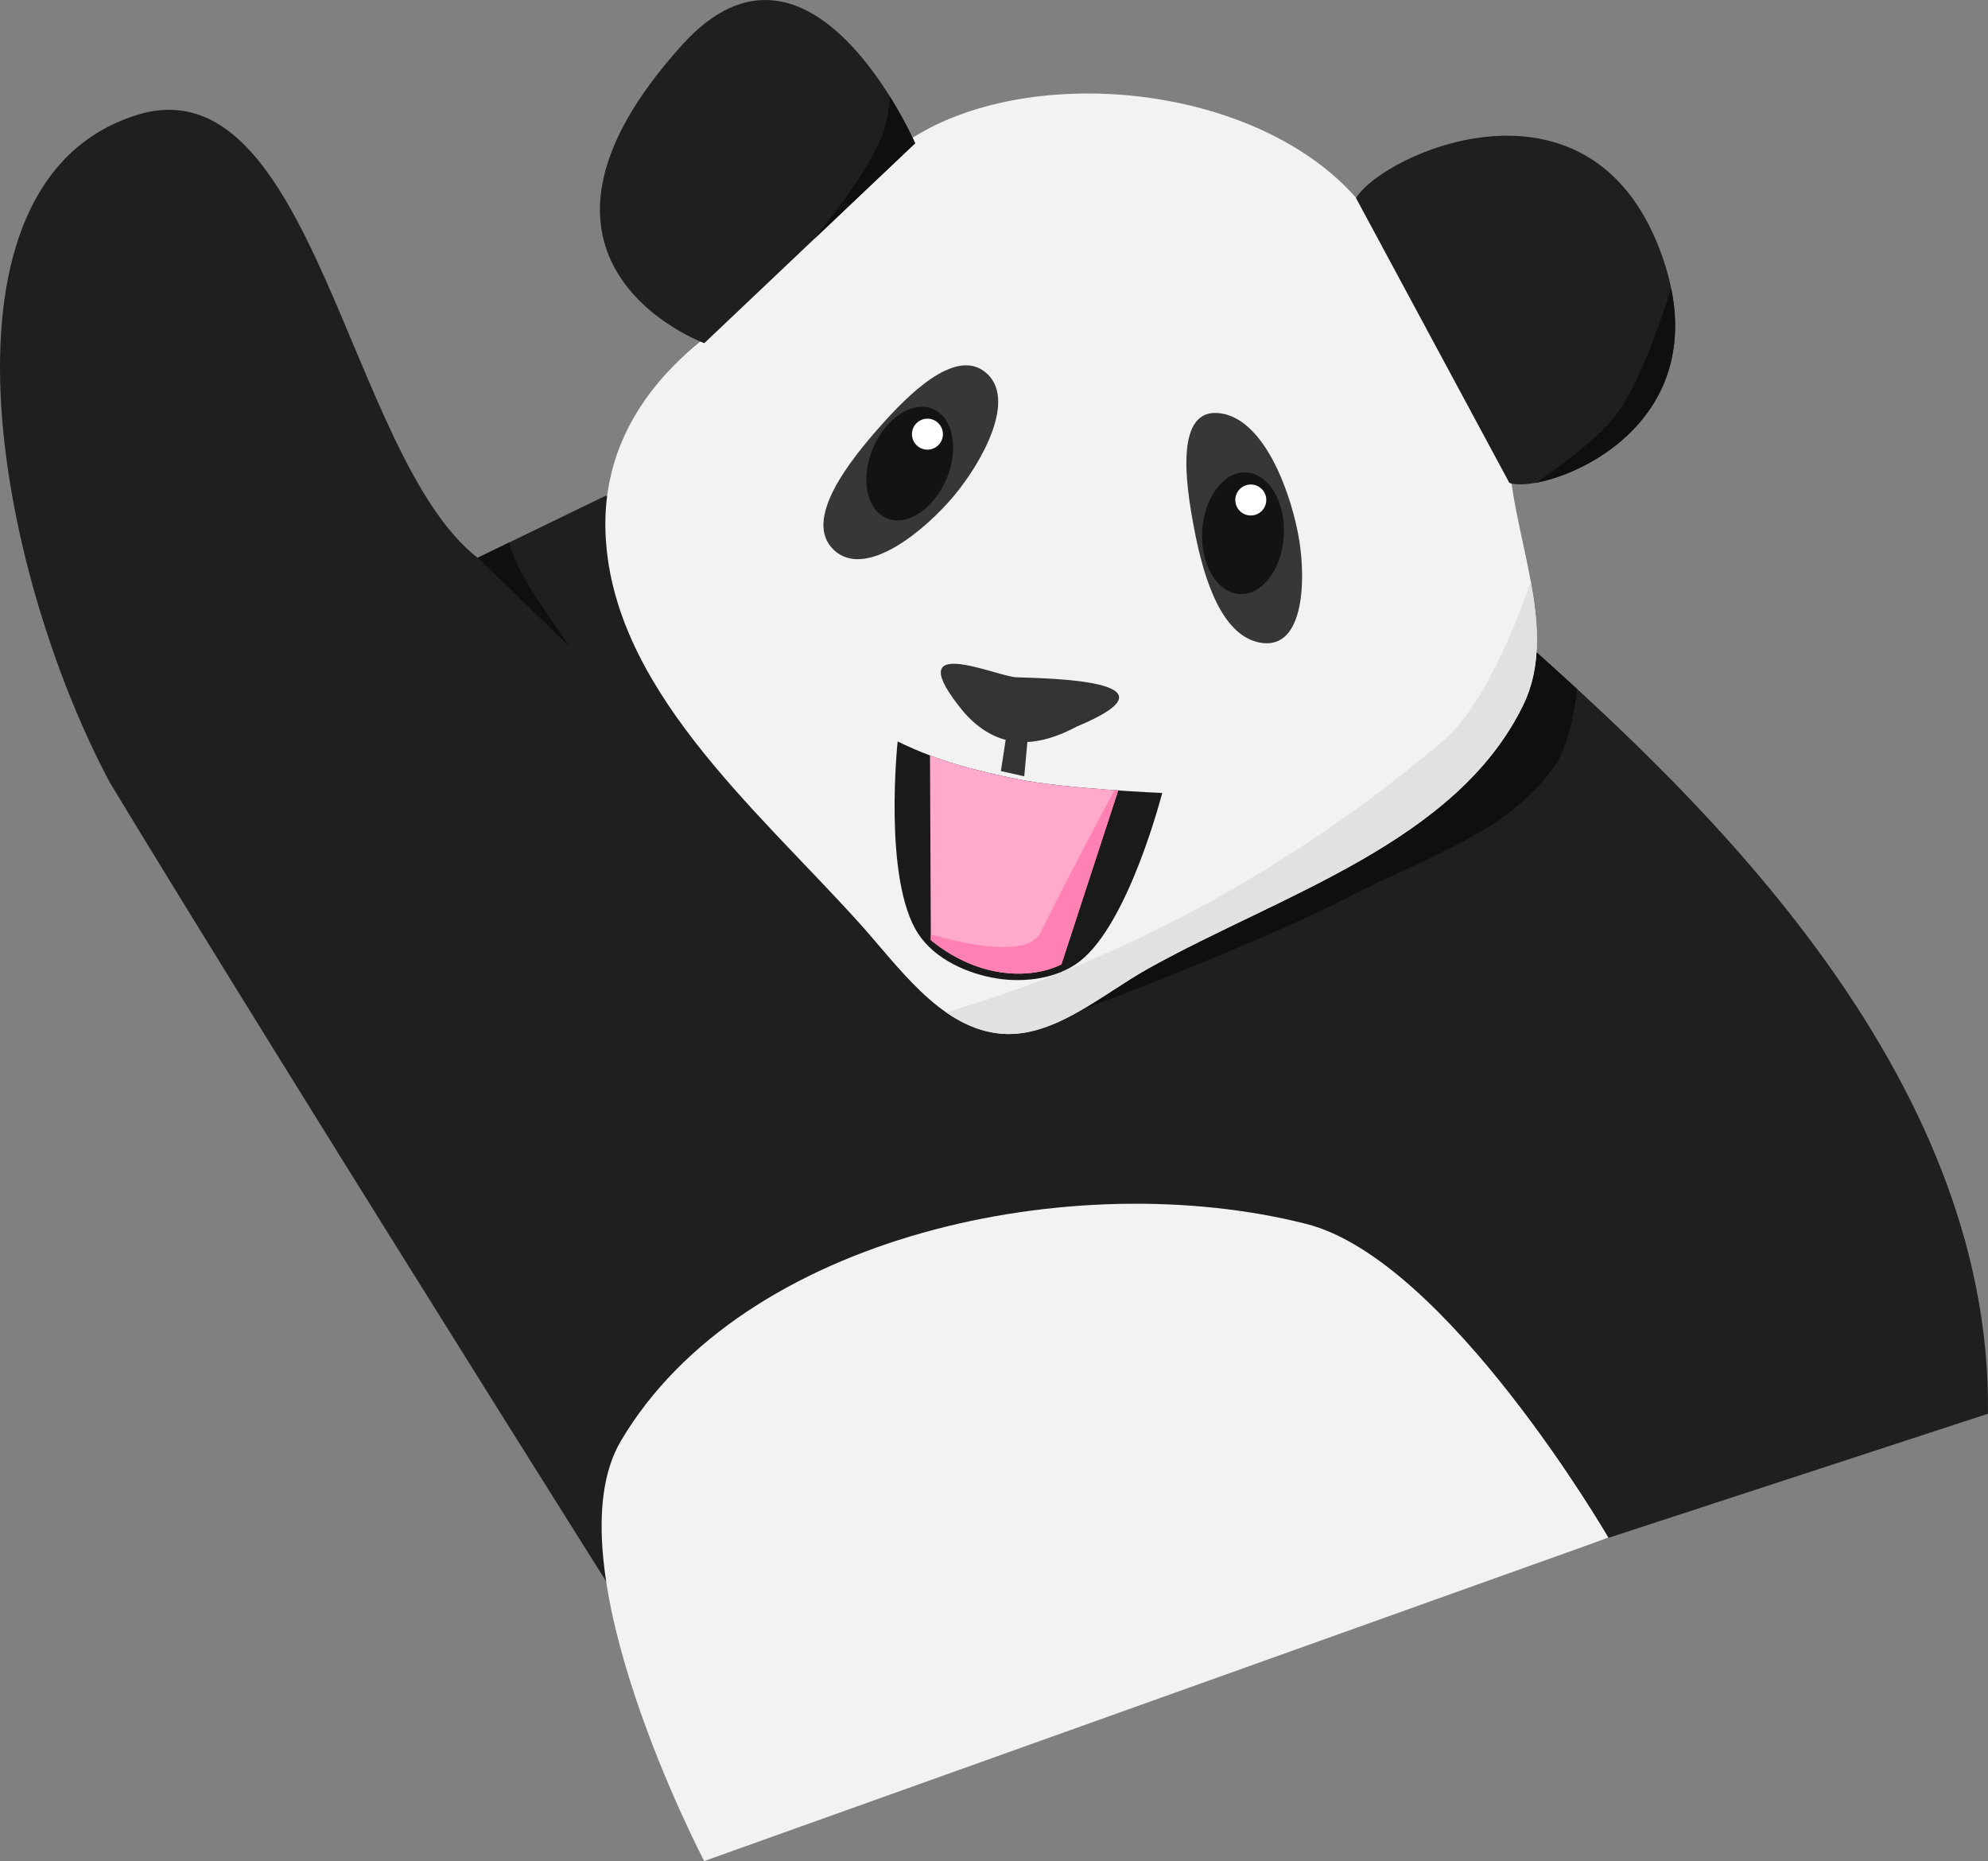 <?xml version="1.0" encoding="UTF-8" standalone="no"?>
<!-- Created with Inkscape (http://www.inkscape.org/) -->

<svg
   xmlns:dc="http://purl.org/dc/elements/1.1/"
   xmlns:cc="http://creativecommons.org/ns#"
   xmlns:rdf="http://www.w3.org/1999/02/22-rdf-syntax-ns#"
   xmlns:svg="http://www.w3.org/2000/svg"
   xmlns="http://www.w3.org/2000/svg"
   xmlns:sodipodi="http://sodipodi.sourceforge.net/DTD/sodipodi-0.dtd"
   xmlns:inkscape="http://www.inkscape.org/namespaces/inkscape"
   width="206.972mm"
   height="193.733mm"
   viewBox="0 0 733.365 686.454"
   id="svg5346"
   version="1.1"
   inkscape:version="0.91 r13725"
   sodipodi:docname="outsite_panda_cropped.svg">
  <rect x="0" y="0" width="733.365" height="686.454" fill="#808080" stroke="none"/>
  <defs
     id="defs5348" />
  <sodipodi:namedview
     id="base"
     pagecolor="#ffffff"
     bordercolor="#666666"
     borderopacity="1.0"
     inkscape:pageopacity="0.0"
     inkscape:pageshadow="2"
     inkscape:zoom="0.35"
     inkscape:cx="-119.74619"
     inkscape:cy="286.08425"
     inkscape:document-units="px"
     inkscape:current-layer="layer1"
     showgrid="false"
     fit-margin-top="0"
     fit-margin-left="0"
     fit-margin-right="0"
     fit-margin-bottom="0"
     inkscape:window-width="1536"
     inkscape:window-height="801"
     inkscape:window-x="-8"
     inkscape:window-y="-8"
     inkscape:window-maximized="1" />
  <g
     inkscape:label="Layer 1"
     inkscape:groupmode="layer"
     id="layer1"
     transform="translate(-7.603,-131.992)">
    <path
       style="fill:#1f1f1f;fill-opacity:1;fill-rule:evenodd;stroke:none;stroke-width:1px;stroke-linecap:butt;stroke-linejoin:miter;stroke-opacity:1"
       d="m 573.807,372.017 c 58.279,52.278 168.813,154.739 167.143,281.429 l -454.286,148.571 c 2.369,6.158 -175.59,-277.227 -238.571,-381.428 -41.988,-78.905 -68.589,-221.062 9.594,-246.061 65.486,-20.939 78.199,126.041 126.12,163.204 l 47.143,-22.858 z"
       id="path4950-9-8-2-1-4-8-6-6-3-6-2-5-2-8-0-1-1-7-4-3-1-1-8-3-1-3-6-0-3-6-8-42-0-2-1-8-9-6-4"
       inkscape:connector-curvature="0"
       sodipodi:nodetypes="ccccaccc" />
    <path
       inkscape:connector-curvature="0"
       style="fill:#0f0f0f;fill-opacity:1;fill-rule:evenodd;stroke:none;stroke-width:1px;stroke-linecap:butt;stroke-linejoin:miter;stroke-opacity:1"
       d="m 541.425,366.621 -156.533,145.975 c 0,0 82.104,-29.853 120.715,-50.004 26.581,-13.872 59.008,-23.62 75.76,-48.487 4.407,-6.541 6.781,-17.669 8.07,-27.919 -5.502,-5.053 -10.762,-9.801 -15.631,-14.168 l -32.381,-5.397 z"
       id="path7031-4-1-8-2-8-7-8-0-2-7-0-9-4-7-1-7-0" />
    <path
       style="fill:#f2f2f2;fill-rule:evenodd;stroke:none;stroke-width:1px;stroke-linecap:butt;stroke-linejoin:miter;stroke-opacity:1"
       d="m 230.949,327.732 c -0.857,-28.989 13.248,-54.867 42.857,-75.715 -1.936,2.904 41.388,-58.032 82.857,-75.714 48.89,-20.845 124.813,-8.108 155.714,34.286 33.052,45.345 35.238,63.686 52.857,100 3.835,27.143 16.177,56.987 4.286,81.428 -24.635,50.638 -89.013,69.751 -138.214,97.143 -17.755,9.885 -35.939,26.695 -56.072,23.929 -21.477,-2.951 -36.189,-24.622 -50.714,-40.715 -38.477,-42.626 -91.874,-87.244 -93.572,-144.642 z"
       id="path4948-3-7-5-6-9-9-5-3-4-6-1-4-9-6-5-8-9-0-3-8-9-7-3-2-0-7-1-6-3-5-4-2-2-8-4-9-3-4-8"
       inkscape:connector-curvature="0"
       sodipodi:nodetypes="acsscaaaaa" />
    <path
       style="fill:#f2f2f2;fill-rule:evenodd;stroke:none;stroke-width:1px;stroke-linecap:butt;stroke-linejoin:miter;stroke-opacity:1"
       d="m 236.664,663.446 c 45.024,-76.079 167.178,-101.779 252.857,-80 51.897,13.192 111.428,115.714 111.428,115.714 l -333.571,119.286 c 0,0 -57.54,-109.672 -30.714,-155 z"
       id="path4952-5-6-5-3-0-5-2-2-2-5-2-1-6-7-5-7-3-5-1-0-5-0-0-0-0-3-9-3-9-2-6-0-8-2-22-0-2-8-4"
       inkscape:connector-curvature="0"
       sodipodi:nodetypes="aacca" />
    <path
       style="fill:#373737;fill-opacity:1;fill-rule:evenodd;stroke:none;stroke-width:1px;stroke-linecap:butt;stroke-linejoin:miter;stroke-opacity:1"
       d="m 370.949,269.16 c 12.324,9.738 -1.36,33.659 -11.428,45.714 -10.383,12.433 -32.464,31.073 -44.286,20 -11.878,-11.125 6.343,-33.539 17.143,-45.714 9.611,-10.834 27.208,-28.979 38.571,-20 z"
       id="path4954-6-3-1-5-2-2-6-3-9-5-9-0-1-8-8-1-6-4-4-5-5-0-2-3-5-4-9-2-5-3-5-3-2-4-2-7-0-5-2"
       inkscape:connector-curvature="0"
       sodipodi:nodetypes="aaaaa" />
    <path
       sodipodi:nodetypes="aaaaa"
       inkscape:connector-curvature="0"
       id="path4956-7-1-7-2-5-6-2-5-7-7-3-8-0-7-3-1-6-1-9-8-6-1-5-5-1-3-0-0-0-4-2-6-4-6-7-5-8-3-4"
       d="m 471.883,368.925 c 16.605,3.604 17.488,-21.983 15.053,-37.363 -2.51,-15.86 -12.188,-44.744 -29.08,-47.124 -16.972,-2.392 -12.898,25.813 -9.865,41.84 2.698,14.262 8.581,39.325 23.892,42.647 z"
       style="fill:#373737;fill-opacity:1;fill-rule:evenodd;stroke:none;stroke-width:1px;stroke-linecap:butt;stroke-linejoin:miter;stroke-opacity:1" />
    <path
       style="fill:#333333;fill-rule:evenodd;stroke:none;stroke-width:1px;stroke-linecap:butt;stroke-linejoin:miter;stroke-opacity:1"
       d="m 363.375,394.942 c -25.17,-30.374 11.448,-13.464 19.193,-13.132 9.562,0.41 64.136,0.74 22.223,18.183 -16.707,8.914 -30.089,7.556 -41.416,-5.051 z"
       id="path4960-4-1-3-6-1-0-5-5-2-0-5-1-5-0-3-3-7-3-7-4-0-3-9-4-8-4-2-5-5-7-6-3-1-9-8-2-8-7-5"
       inkscape:connector-curvature="0"
       sodipodi:nodetypes="cacc" />
    <path
       style="fill:#1f1f1f;fill-opacity:1;fill-rule:evenodd;stroke:none;stroke-width:1px;stroke-linecap:butt;stroke-linejoin:miter;stroke-opacity:1"
       d="m 507.826,205.033 c 10.239,-16.539 85.692,-50.531 112.127,19.193 25.437,67.091 -43.234,90.485 -55.558,85.863 z"
       id="path4962-6-5-9-0-6-1-7-1-3-9-8-3-5-1-3-0-4-9-5-4-2-8-3-8-1-6-1-5-8-7-3-8-3-4-7-5-3-5-3"
       inkscape:connector-curvature="0"
       sodipodi:nodetypes="cscc" />
    <path
       style="fill:#1f1f1f;fill-opacity:1;fill-rule:evenodd;stroke:none;stroke-width:1px;stroke-linecap:butt;stroke-linejoin:miter;stroke-opacity:1"
       d="m 267.41,258.571 c 0,0 -80.939,-29.633 -8.081,-110.106 47.267,-52.207 85.863,36.365 85.863,36.365 z"
       id="path4966-0-4-6-8-0-0-1-1-4-1-3-6-2-3-3-4-4-09-6-3-5-7-3-8-2-8-7-4-7-8-8-4-6-7-7-1-8-5-8"
       inkscape:connector-curvature="0"
       sodipodi:nodetypes="cscc" />
    <path
       inkscape:connector-curvature="0"
       style="fill:#e1e1e1;fill-opacity:1;fill-rule:evenodd;stroke:none;stroke-width:1px;stroke-linecap:butt;stroke-linejoin:miter;stroke-opacity:1"
       d="m 572.329,346.653 c -7.062,19.97 -18.502,46.793 -32.33,58.564 -51.01,43.426 -114.169,79.842 -183.383,100.174 5.665,3.933 11.8,6.76 18.619,7.697 20.132,2.766 38.315,-14.042 56.07,-23.927 49.202,-27.392 113.579,-46.505 138.215,-97.143 6.75,-13.874 5.687,-29.491 2.809,-45.365 z"
       id="path6823-4-8-2-6-81-0-4-6-0-4-1-5-2-1-8-3-0-0-4-0" />
    <path
       style="fill:#1a1a1a;fill-rule:evenodd;stroke:none;stroke-width:1px;stroke-linecap:butt;stroke-linejoin:miter;stroke-opacity:1"
       d="m 383.104,419.411 c 17.469,3.536 53.23,5.07 53.23,5.07 0,0 -12.213,47.961 -30.417,62.101 -8.179,6.352 -20.184,7.931 -30.417,6.336 -11.028,-1.717 -23.019,-7.148 -29.15,-16.475 -13.07,-19.882 -7.604,-70.973 -7.604,-70.973 14.786,7.297 29.167,10.866 44.358,13.941 z"
       id="path5004-3-7-0-0-0-8-0-8-1-7-7-4-6-6-1-5-3-8-3-7-0-8-5-2-9-5-7-6-5-0-8-4-6-3-5-5-5-4-2"
       inkscape:connector-curvature="0"
       sodipodi:nodetypes="acaaaca" />
    <path
       inkscape:connector-curvature="0"
       style="fill:#ffaacc;fill-opacity:1;fill-rule:evenodd;stroke:none;stroke-width:1px;stroke-linecap:butt;stroke-linejoin:miter;stroke-opacity:1"
       d="m 350.678,410.628 0.308,68.152 c 18.926,15.338 38.294,13.867 48.16,8.935 l 20.963,-64.18 c -11.773,-0.807 -27.199,-2.139 -37.004,-4.124 -11.083,-2.244 -21.734,-4.758 -32.427,-8.783 z"
       id="path6525-3-2-7-9-6-9-0-6-6-5-1-3-5-0-6-8-6-8-9-1-2-4-4-9" />
    <ellipse
       style="opacity:1;fill:#131313;fill-opacity:1;stroke:none;stroke-width:2;stroke-linecap:round;stroke-linejoin:round;stroke-miterlimit:4;stroke-dasharray:none;stroke-dashoffset:23;stroke-opacity:1"
       id="path5335-1-5-89-0-1-1-1-3-8-9-1-8-6-5-8-7-6-9-3-2-5-8-5-4-6-7-7-9-2-9-9-5-4-7-2"
       cx="434.526"
       cy="144.662"
       rx="14.701"
       ry="21.895"
       transform="matrix(0.92,0.391,-0.391,0.92,0,0)" />
    <ellipse
       style="opacity:1;fill:#131313;fill-opacity:1;stroke:none;stroke-width:2;stroke-linecap:round;stroke-linejoin:round;stroke-miterlimit:4;stroke-dasharray:none;stroke-dashoffset:23;stroke-opacity:1"
       id="path5335-1-5-8-4-4-2-5-8-3-7-1-4-1-1-9-2-6-4-4-1-5-1-8-4-0-2-9-1-3-3-4-5-1-7-7-6"
       cx="482.988"
       cy="302.907"
       rx="15.075"
       ry="22.452"
       transform="matrix(0.999,0.054,-0.054,0.999,0,0)" />
    <circle
       style="opacity:1;fill:#ffffff;fill-opacity:1;stroke:none;stroke-width:2;stroke-linecap:round;stroke-linejoin:round;stroke-miterlimit:4;stroke-dasharray:none;stroke-dashoffset:23;stroke-opacity:1"
       id="path5436-7-4-1-0-6-5-2-8-9-2-8-3-0-2-4-5-9-0-3-9-0-5-5-2-28-6-2-35-7-5-7-4"
       cx="349.729"
       cy="292.13"
       r="5.714" />
    <circle
       style="opacity:1;fill:#ffffff;fill-opacity:1;stroke:none;stroke-width:2;stroke-linecap:round;stroke-linejoin:round;stroke-miterlimit:4;stroke-dasharray:none;stroke-dashoffset:23;stroke-opacity:1"
       id="path5436-9-9-1-7-5-7-0-2-9-6-0-9-9-5-2-8-3-9-7-9-8-2-9-8-8-8-9-8-4-5-2-2-9"
       cx="469.015"
       cy="316.415"
       r="5.714" />
    <path
       style="fill:#333333;fill-rule:evenodd;stroke:none;stroke-width:1px;stroke-linecap:butt;stroke-linejoin:miter;stroke-opacity:1"
       d="m 378.843,403.272 -2.02,13.132 8.617,1.931 1.485,-16.073 z"
       id="path5782-8-2-4-9-4-0-1-3-4-9-9-2-9-1-0-0-3-8-9-3-0-8-7-2-3-0-7-6-5-7"
       inkscape:connector-curvature="0"
       sodipodi:nodetypes="ccccc" />
    <path
       inkscape:connector-curvature="0"
       style="fill:#0f0f0f;fill-opacity:1;fill-rule:evenodd;stroke:none;stroke-width:1px;stroke-linecap:butt;stroke-linejoin:miter;stroke-opacity:1"
       d="m 195.427,332.098 -11.535,5.592 33.512,32.551 c -7.996,-12.714 -18.714,-25.429 -21.977,-38.143 z"
       id="path7324-5-4-4-8-7-5-1-2-8-6-6-5-0-6" />
    <path
       inkscape:connector-curvature="0"
       style="fill:#0f0f0f;fill-opacity:1;fill-rule:evenodd;stroke:none;stroke-width:1px;stroke-linecap:butt;stroke-linejoin:miter;stroke-opacity:1"
       d="m 335.871,167.593 c -0.421,4.894 -1.153,10.025 -2.481,13.496 -4.47,11.682 -15.873,27.203 -25.436,39.045 l 37.238,-35.303 c 0,0 -3.378,-7.717 -9.322,-17.238 z"
       id="path7476-1-5-5-1-6-6-8-8-5-1-2-5" />
    <path
       inkscape:connector-curvature="0"
       style="fill:#0f0f0f;fill-opacity:1;fill-rule:evenodd;stroke:none;stroke-width:1px;stroke-linecap:butt;stroke-linejoin:miter;stroke-opacity:1"
       d="m 624.104,238.403 c -4.252,13.414 -11.901,35.145 -20.098,46.328 -6.57,8.963 -22.521,20.369 -29.764,25.308 20.36,-3.742 59.277,-25.289 49.861,-71.636 z"
       id="path7634-7-1-55-5-2-35-9-9-3-0" />
    <path
       inkscape:connector-curvature="0"
       style="opacity:1;fill:#ff80b2;fill-rule:evenodd;stroke:none;stroke-width:1px;stroke-linecap:butt;stroke-linejoin:miter;stroke-opacity:1"
       d="m 418.696,423.428 c -6.05,11.328 -17.278,32.533 -27.305,52.609 -5.188,10.389 -33.612,2.606 -40.414,0.571 l 0.01,2.172 c 18.926,15.338 38.292,13.867 48.158,8.935 l 20.963,-64.18 c -0.444,-0.03 -0.959,-0.08 -1.412,-0.107 z"
       id="path5517-9-8-9-8-8" />
  </g>
</svg>
